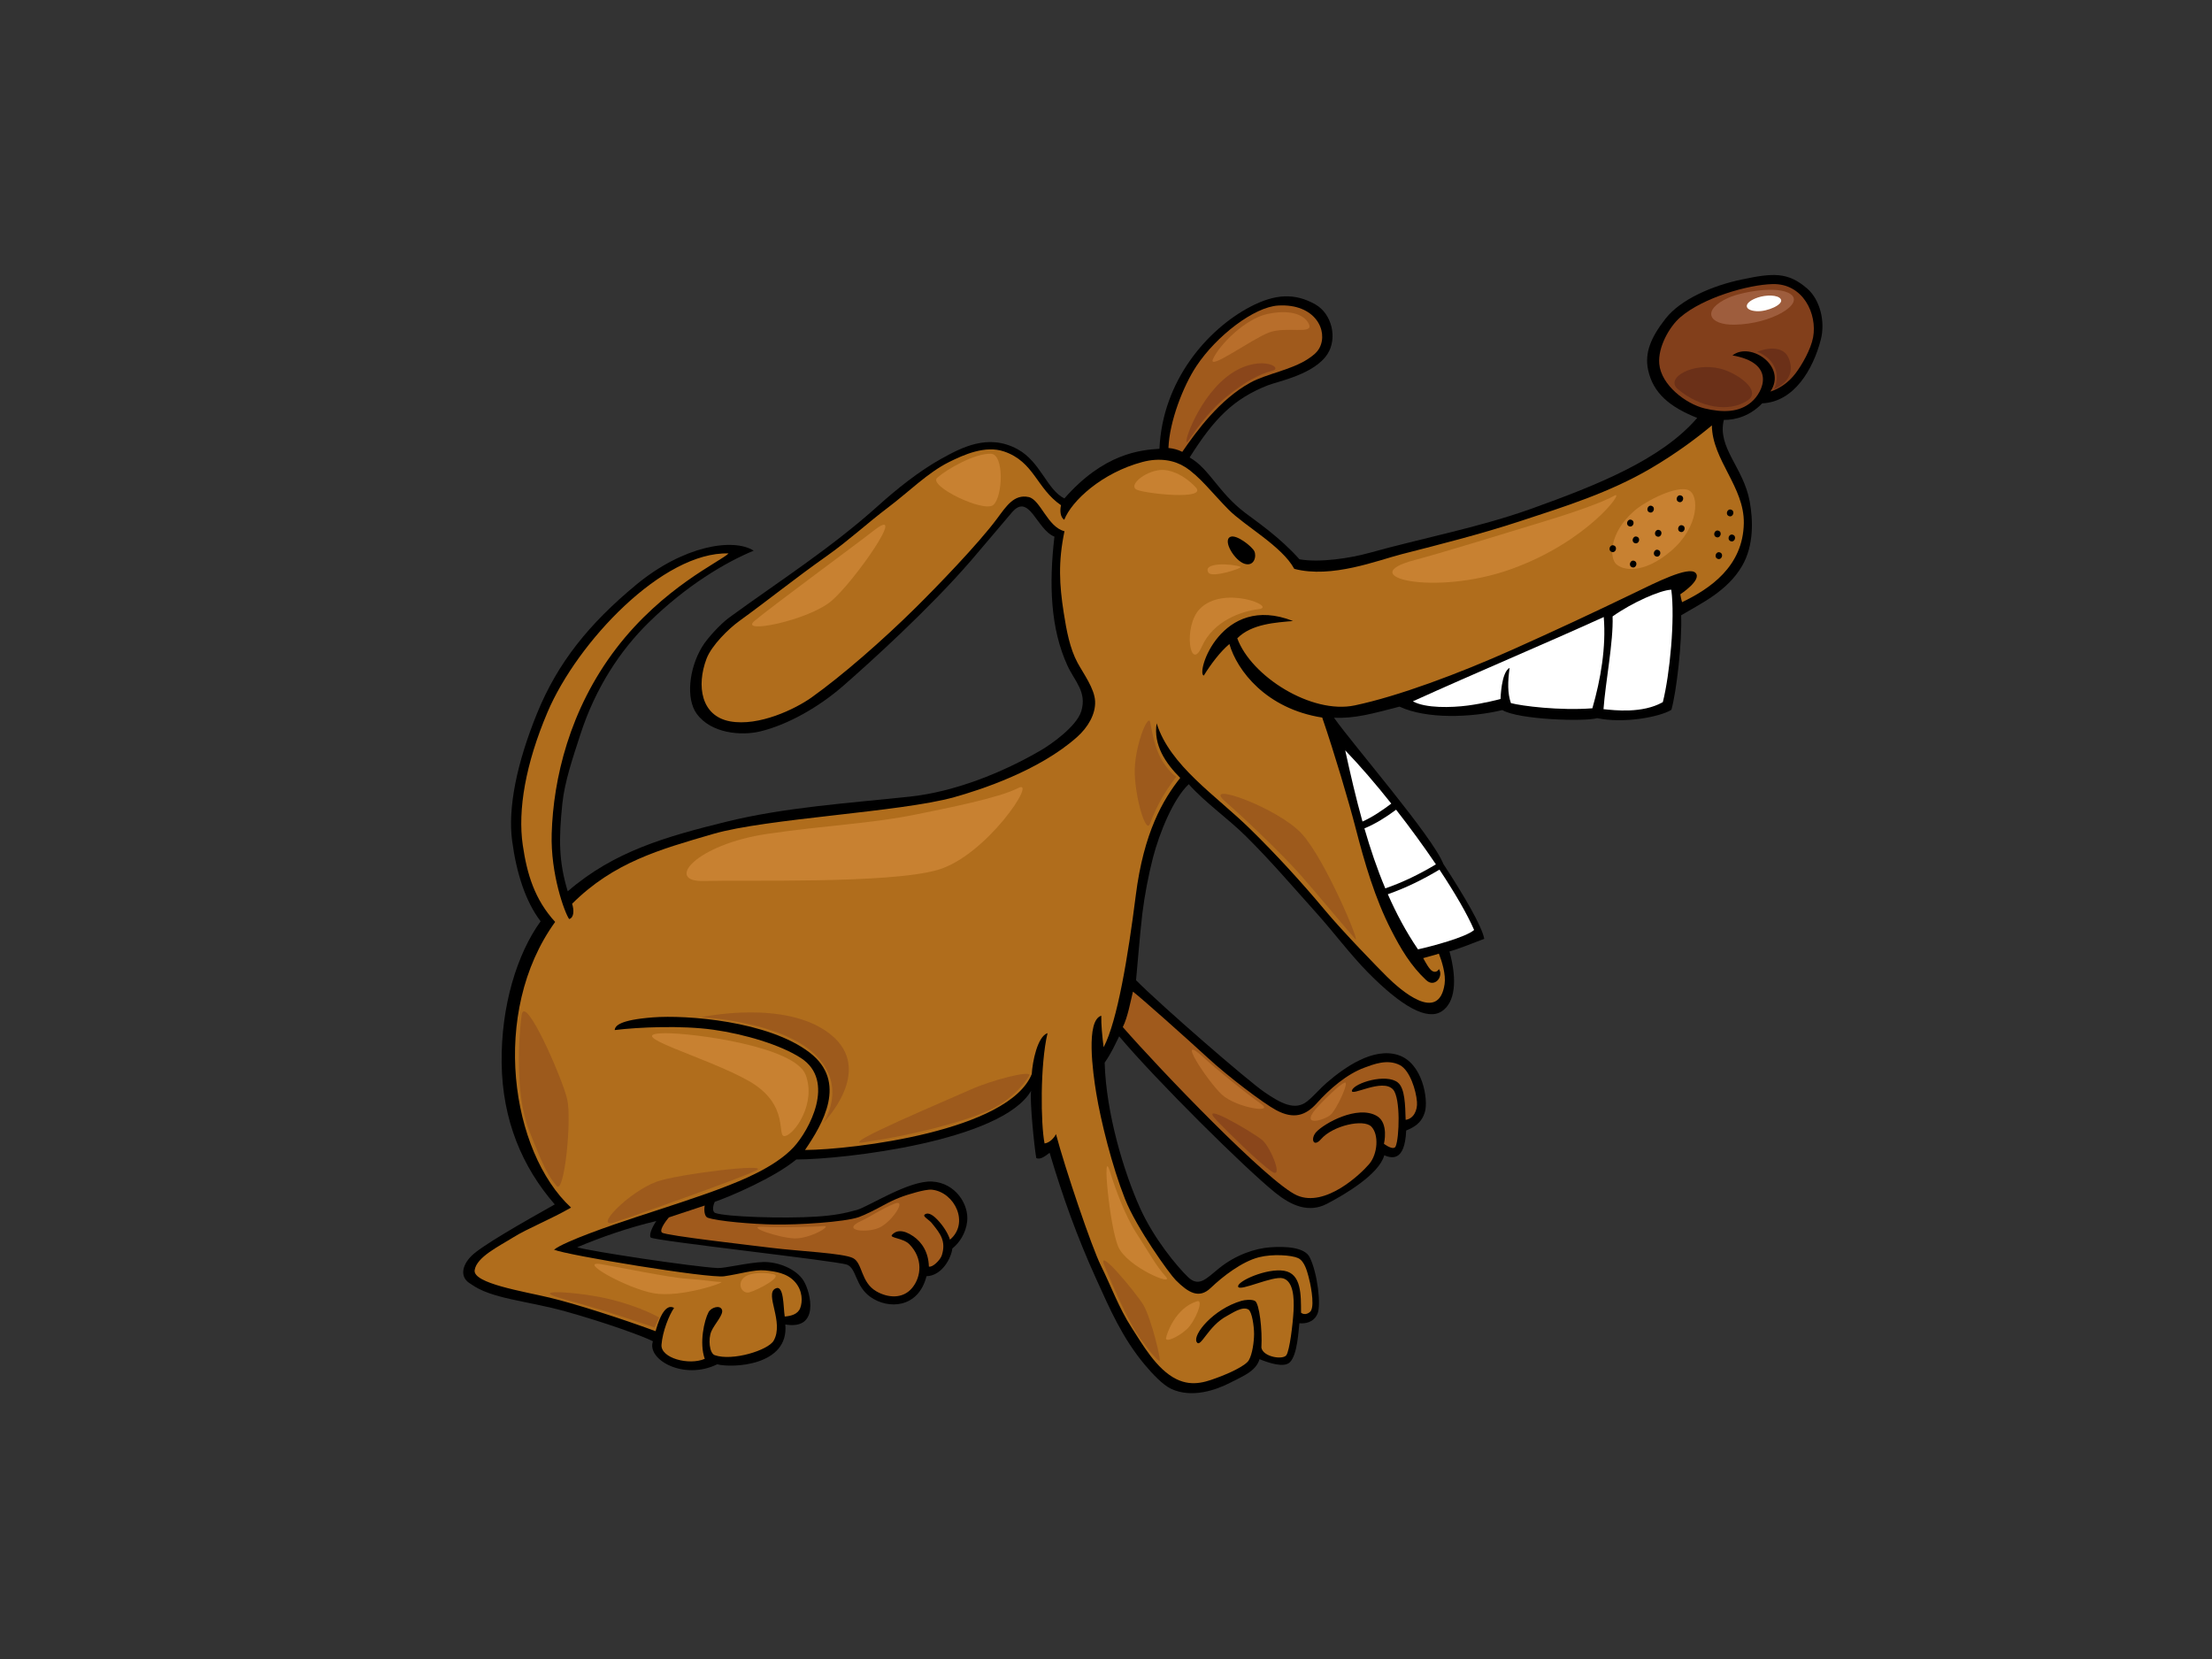 <?xml version="1.0" encoding="utf-8"?>
<!-- Generator: Adobe Illustrator 17.0.0, SVG Export Plug-In . SVG Version: 6.00 Build 0)  -->
<!DOCTYPE svg PUBLIC "-//W3C//DTD SVG 1.1//EN" "http://www.w3.org/Graphics/SVG/1.1/DTD/svg11.dtd">
<svg version="1.1" id="Layer_1" xmlns="http://www.w3.org/2000/svg" xmlns:xlink="http://www.w3.org/1999/xlink" x="0px" y="0px"
	 width="800px" height="600px" viewBox="0 0 800 600" enable-background="new 0 0 800 600" xml:space="preserve">
<rect x="0" y="0" width="800" height="600" fill="#333333" stroke="none"/>
<g>
	<path fill-rule="evenodd" clip-rule="evenodd" d="M515.367,402.029c1.217-4.371-0.812-17.684-9.785-20.49
		c-8.973-2.811-19.279,4.473-25.716,10.01c-2.555,2.197-4.502,4.664-7.094,6.753c-4.362,3.526-9.514,0.778-15.556-3.378
		c-6.04-4.159-36.665-30.691-46.351-40.41c0.168-1.161,1.397-16.886,2.263-23.994c0.79-6.496,2.24-14.112,3.87-20.379
		c2.339-8.985,7.382-21.361,12.927-26.52c6.024,6.734,14.243,12.43,20.724,18.861c9.106,9.033,17.079,18.397,25.675,27.962
		c5.87,6.533,12.18,14.941,18.434,21.273c12.36,12.513,21.49,17.484,26.709,14.007c4.705-3.127,5.693-10.906,2.752-21.642
		c2.727-0.681,8.624-3.013,12.583-4.552c-0.883-4.619-7.179-15.412-14.806-27.095c-3.813-9.809-32.361-42.713-39.538-52.865
		c7.417,0.372,13.918-1.471,23.692-4.006c9.852,4.585,25.943,3.97,37.19,1.243c5.953,3.519,29.93,4.23,34.284,2.92
		c9.428,1.998,22.521-0.334,26.858-3.013c1.895-6.759,3.915-24.722,3.523-34.171c7.046-4.254,16.652-8.622,22.034-17.844
		c4.417-7.567,3.93-16.946,2.766-23.338c-2.244-12.343-11.838-19.449-9.35-29.502c4.261,0.09,9.601-1.499,13.872-5.992
		c11.587-0.494,18.415-12.36,21.18-22.97c1.768-6.769-0.4-14.611-4.857-18.492c-7.113-6.199-12.611-5.633-23.582-3.351
		c-10.969,2.284-22.318,7.286-27.713,14.204c-5.399,6.914-7.575,12.446-6.301,18.477c1.778,8.431,7.844,13.479,17.77,17.405
		c-13.013,15.161-36.501,24.412-59.867,32.811c-18.844,6.776-39.608,10.671-58.838,16.036c-6.471,1.805-17.733,3.622-25.154,2.282
		c-7.29-8.154-15.65-13.748-19.704-16.841c-9.684-7.393-12.832-15.876-20.008-19.979c8.869-14.097,15.874-21.188,28.206-26.07
		c3.633-1.44,16.924-3.939,21.681-11.395c3.633-5.704,1.571-14.516-4.456-17.91c-7.373-4.151-14.499-3.845-23.532,0.891
		c-15.4,8.078-31.75,26.669-32.817,51.339c-6.975,0.436-20.155,1.714-34.387,17.971c-6.411-3.221-8.548-13.255-16.969-17.833
		c-10.721-5.825-20.476-0.43-27.627,3.523c-7.823,4.323-16.199,11.042-22.406,16.635c-17.536,15.797-35.996,27.449-54.268,40.787
		c-3.069,2.243-7.885,7.432-9.758,10.55c-4.841,8.047-5.821,18.836-1.981,24.158c5.221,7.236,16.235,8.06,22.97,6.438
		c10.272-2.471,21.471-9.03,29.78-16.254c9.837-8.549,31.518-28.214,46.483-45.526c4.757-5.505,11.814-13.973,14.859-17.494
		c6.229-7.204,8.913,6.339,15.323,8.821c-1.997,17.071-1.476,33.195,4.709,46.652c2.605,5.666,7.096,9.482,5.01,16.442
		c-1.741,5.807-11.769,12.496-14.236,13.948c-14.238,8.377-31.752,15.282-47.81,16.994c-22.381,2.389-45.246,3.85-66.602,9.139
		c-21.427,5.305-40.365,10.605-57.093,25.111c-3.256-10.757-3.272-18.867-1.951-31.682c0.823-7.969,3.764-16.554,6.516-25.044
		c5.486-16.94,14.471-30.472,24.771-40.558c13.71-13.427,27.728-21.717,37.918-25.926c-7.414-4.7-25.425-1.819-42.504,12.327
		c-17.079,14.141-28.39,28.206-35.823,46.458c-7.434,18.252-10.62,34.36-9.034,46.169c1.584,11.814,4.881,21.989,10.298,29.09
		c-8.468,11.704-14.344,30.527-14.093,51.234c0.252,20.704,7.469,37.658,19.215,51.162c-11.999,6.733-26.61,15.075-30.153,18.642
		c-3.543,3.562-4.234,7.826-0.272,10.091c7.569,5.497,19.963,5.975,34.358,9.978c14.395,4.003,28.318,9.065,31.567,10.788
		c-2.353,6.58,11.114,14.262,23.244,8.321c5.489,1.428,26.033,0.578,24.633-14.4c12.405,2.117,9.283-11.338,6.694-15.68
		c-2.675-4.492-9.48-7.053-14.7-6.904c-5.218,0.142-13.917,2.292-16.453,2.172c-8.492-0.407-45.839-6.004-50.819-7.511
		c8.719-3.685,18.811-7.191,28.63-9.49c-1.142,1.593-2.769,4.774-2.06,5.941c0.712,1.162,67.541,8.468,71.037,9.849
		c3.497,1.384,2.887,7.687,8.429,11.649c6.412,4.58,17.367,4.175,20.306-7.491c5.626-0.138,8.976-6.628,9.339-10.02
		c2.504-1.947,4.901-5.529,5.372-9.804c0.676-6.146-4.235-13.893-12.617-14.403c-8.433-0.511-22.935,9.025-27.256,10.256
		c-4.386,1.244-8.365,2.023-14.792,2.429c-11.745,0.752-32.491,0.093-36.411-1.311c-1.268-0.456-0.875-2.723-0.197-4.049
		c5.614-1.93,21.491-8.718,29.465-15.309c17.324-0.029,74.316-6.624,84.931-24.836c-0.534,3.571,1.103,19.964,1.864,24.322
		c1.575,0.766,3.516-0.958,4.831-1.91c4.69,15.796,9.93,30.4,16.845,45.624c4.912,10.813,9.413,21.324,17.637,31.125
		c2.613,3.11,6.406,7.191,9.444,8.617c7.454,3.491,16.161,0.513,21.576-2.299c4.224-2.209,9.139-4.029,10.41-8.424
		c3.331,1.354,8.809,3.206,10.959,1.134c2.794-2.702,3.146-11.669,3.455-14.13c2.108,0.232,5.207-0.293,6.557-3.433
		c1.35-3.145,0.018-14.618-2.791-20.363c-1.907-3.896-9.288-4.006-14.148-3.679c-5.721,0.378-12.684,2.801-18.574,7.525
		c-4.69,3.764-7.338,7.086-11.344,3.234c-4.007-3.866-12.354-13.92-17.341-24.991c-5.788-12.856-12.257-34.091-12.784-52.542
		c2.444-3.444,3.724-6.473,5.247-9.51c13.324,15.825,45.546,47.792,56.524,56.606c5.674,4.558,11.994,7.395,18.591,3.975
		c6.593-3.43,18.895-10.705,20.761-17.557c2.277,0.913,7.446,2.812,7.927-8.974C511.037,407.824,514.152,406.411,515.367,402.029z"
		/>
	<path fill-rule="evenodd" clip-rule="evenodd" fill="#B06D1C" d="M198.026,257.546c-7.979,18.752-10.81,35.414-8.961,48.083
		c1.537,10.516,4.27,19.646,11.713,27.799c-23.695,32.801-15.972,83.242,5.748,103.313c-7.27,4.207-15.851,7.601-20.867,10.75
		c-5.013,3.146-13.296,7.089-13.992,11.884c-0.698,4.802,17.73,7.678,27.202,9.951c9.475,2.276,25.595,7.475,38.239,12.111
		c0.588-2.053,2.919-10.543,6.679-8.405c-1.813,2.597-4.152,8.44-4.542,13.294c-0.388,4.85,9.911,7.599,15.64,5.117
		c-2.052-5.776-0.173-13.975,1.372-16.876c0.89-1.671,4.065-2.714,4.831-0.939c0.769,1.771-2.647,5.136-3.83,7.902
		c-1.185,2.771-0.698,7.906,1.235,8.585c6.452,2.255,19.364-1.794,21.324-5.257c3.821-6.724-3.309-16.759,0.562-18.814
		c3.214-1.703,2.869,6.638,3.434,10.097c2.212-0.184,4.739-0.773,5.606-3.082c0.866-2.309,0.917-6.251-1.904-9.436
		c-2.824-3.174-7.032-3.81-10.914-4.167c-3.883-0.358-8.958,1.311-14.714,2.127c-5.756,0.809-56.814-7.612-61.512-9.617
		c3.69-2.954,20.654-8.839,29.662-11.78c9.011-2.942,24.015-7.75,32.307-11.015c4.562-1.798,17.753-6.756,24.701-14.288
		c5.571-6.042,15.318-23.962,2.641-32.217c-7.399-4.818-20.415-8.664-31.691-10.251c-11.474-1.609-27.082-0.938-35.672,0.123
		c0.12-1.511,1.675-3.648,13.792-4.588c12.117-0.949,41.77,1.272,56.682,12.709c13.869,10.633,4.66,25.974-1.653,35.254
		c17.511-0.137,73.705-6.905,82.003-27.46c0.267-4.472,2.041-13.553,5.712-14.815c-2.722,11.437-2.488,32.83-1.08,39.903
		c1.849-0.22,3.481-2.015,4.133-3.371c3.258,12.321,12.886,40.861,16.292,47.663c3.457,6.916,6.483,15.301,11.058,22.309
		c3.728,5.72,8.944,15.102,16.213,18.653c6.126,2.985,11.347,0.757,16.134-1.051c2.162-0.817,8.813-3.652,10.05-5.803
		c1.29-2.24,1.876-6.631,1.895-9.448c0.016-2.699-0.731-8.103-2.047-8.885c-2.185-1.303-5.853,1.313-7.686,2.274
		c-7.019,3.67-9.663,12.069-11.057,9.422c-1.39-2.655,5.975-11.814,16.192-14.828c1.225-0.358,3.765-0.646,4.955,0.047
		c1.535,0.9,2.681,10.382,2.287,16.876c0.628,3.413,7.855,4.505,9.049,2.696c1.188-1.8,2.315-11.151,2.581-15.944
		c0.266-4.794-0.07-10.707-3.75-11.813c-3.677-1.102-15.819,4.923-16.294,3c-0.477-1.937,10.382-6.8,16.652-5.737
		c6.309,1.068,6.07,8.781,6.105,15.165c1.376,1.11,3.123,0.073,3.579-0.711c1.445-2.469-0.361-10.601-0.903-12.466
		c-0.456-1.573-1.345-5.48-3.742-6.581c-2.399-1.1-9.21-1.554-14.121-0.317c-6.217,1.566-13.214,7.019-17.479,11.111
		c-4.262,4.086-8.134,1.678-12.623-2.789c-2.324-2.324-14.21-18.852-18.373-29.368c-4.69-11.847-8.749-28.186-10.41-38.287
		c-1.224-7.467-3.849-26.28,1.821-28.01c-0.087,2.908,0.372,7.8,0.851,11.398c4.963-9.394,8.856-33.02,11.621-54.882
		c2.892-22.863,9.872-34.673,16.082-42.527c-5.349-5.334-9.749-11.918-8.53-19.731c4.86,15.399,21.379,26.002,33.877,38.261
		c9.416,9.234,18.658,19.328,27.058,29.4c6.565,7.874,19.166,20.796,22.29,23.899c5.003,4.974,18.79,17.045,20.918,2.755
		c0.521-3.48-0.988-8.293-2.071-11.021c-1.527,0.533-4.532,1.272-5.669,1.62c0.964,1.744,2.169,3.984,3.25,4.646
		c1.303,0.801,2.225-0.168,2.432-0.699c1.788,2.667-1.514,6.883-4.568,4.052c-5.615-5.224-9.237-11.403-12.712-18.189
		c-5.857-11.437-9.58-24.223-12.86-36.917c-2.514-9.732-7.628-26.974-12.063-39.896c-20.323-3.179-30.819-17.047-33.569-26.597
		c-3.299,2.742-6.745,7.337-9.264,11.422c-2.975-0.714,6.228-29.989,32.275-19.744c-6.003,0.554-14.934,0.949-20.164,6.259
		c5.011,13.736,26.831,27.563,42.486,24.264c15.659-3.301,37.511-11.421,57.293-20.278c15.306-6.855,29.27-13.373,43.429-20.215
		c8.058-3.896,20.027-9.977,22.518-7.446c2.491,2.53-5.498,7.76-5.498,7.76s0.258,1.613,0.638,2.847
		c9.986-4.803,22.074-12.854,22.333-28.56c0.217-13.141-11.398-22.812-11.555-35.379c-4.856,4.091-12.673,10.044-22.238,15.635
		c-14.889,8.7-30.867,13.691-47.357,19.091c-14.077,4.61-28.302,8.202-42.56,11.849c-8.651,2.209-25.359,8.894-38.878,5.307
		c-4.441-8.21-17.903-15.49-23.769-21.426c-5.869-5.937-10.436-12.043-15.741-15.416c-3.73-2.369-9.075-3.493-15.427-1.798
		c-14.612,3.896-25.567,14.028-28.241,20.889c-1.507-0.898-1.613-3.573-1.17-5.253c-8.904-6.094-9.691-15.743-20.632-19.449
		c-6.792-2.299-14.521,1.173-19.872,3.826c-7.66,3.798-14.653,10.868-22.157,16.519c-7.219,5.438-14.196,11.901-21.822,17.288
		c-12.231,8.64-20.584,15.503-31.957,23.749c-3.657,2.652-9.937,8.694-11.799,13.651c-3.66,9.74-1.949,20.643,8.514,22.573
		c10.464,1.932,23.689-4.503,29.5-8.637c11.163-7.948,25.919-20.872,37.56-32.385c7.574-7.486,22.65-23.048,29.53-32.292
		c3.314-4.45,6.126-8.934,11.424-7.804c4.27,0.915,6.826,10.876,12.963,12.355c-2.347,11.201-1.835,19.457-0.287,29.418
		c1.024,6.592,2.255,13.06,4.992,18.123c2.166,4.005,6.161,9.359,6.367,13.965c0.205,4.606-2.514,9.365-6.54,12.948
		c-13.757,12.245-35.064,19.125-44.415,21.741c-19.421,5.426-67.843,7.658-87.225,13.302c-19.43,5.661-35.905,10.242-50.961,25.232
		c0.77,2.477,0.645,5.096-1.086,5.537c-1.67-2.406-6.745-16.318-6.306-30.905c0.592-19.735,6.394-44.812,23.325-66.959
		c16.931-22.145,37.87-31.517,40.648-34.367C239.776,199.425,208.807,232.204,198.026,257.546z"/>
	<path fill-rule="evenodd" clip-rule="evenodd" fill="#A05A1C" d="M241.916,440.29c0,0-3.801,4.39-2.493,5.492
		c1.304,1.106,33.594,4.759,39.664,5.523c9.731,1.213,25.971,1.899,29.449,3.718c3.477,1.813,2.744,8.735,8.4,12.001
		c4.096,2.365,9.531,2.887,12.935-1.211c3.405-4.094,3.99-10.751-0.992-15.817c-2.261-2.297-7.298-2.218-6.277-3.391
		c1.405-1.613,3.938-2.094,7.726,0.525c3.041,2.099,5.473,5.7,5.612,10.932c1.239,0.458,4.129-2.299,4.69-4.089
		c1.586-5.049-0.555-7.82-3.36-11.274c-1.004-1.52-3.695-2.687-2.868-3.41c0.824-0.713,2.265-0.603,4.504,1.707
		c2.236,2.307,3.992,5.119,4.669,7.345c7.081-5.947,1.755-17.115-6.463-18.068c-1.342-0.16-3.868,0.415-5.731,0.919
		c-4.623,1.256-7.68,2.414-11.941,4.742c-2.37,1.295-6.536,3.445-8.836,4.248c-5.21,1.827-22.035,2.822-30.475,2.684
		c-8.209-0.138-20.648-1.216-24.192-2.472c-1.023-0.356-1.421-2.323-1.072-4.395C250.191,437.548,241.916,440.29,241.916,440.29z"/>
	<path fill-rule="evenodd" clip-rule="evenodd" fill="#A05A1C" d="M452.201,138.39c5.802-3.194,14.82-4.59,20.818-8.549
		c1.517-1.001,3.244-2.193,4.22-4.066c3.193-6.126-1.55-16.057-14.971-15.274c-8.686,0.507-22.283,10.935-29.556,21.881
		c-4.813,7.242-9.781,20.104-10.127,29.642c1.851,0.145,3.58,0.679,5.002,1.392C432.828,155.811,441.076,144.511,452.201,138.39z"/>
	<path fill-rule="evenodd" clip-rule="evenodd" fill="#A05A1C" d="M406.075,371.456c13.054,14.983,52.76,56.42,63.021,60.879
		c10.256,4.461,23.007-7.718,26.096-11.352c3.085-3.634,3.573-10.653,0.777-13.526c-2.793-2.871-13.933-0.389-18.189,4.517
		c-2.794,3.225-3.952-0.173-1.718-2.59c2.888-3.12,14.841-9.816,21.857-5.802c4.453,2.539,2.602,10.091,2.602,10.091
		s3.488,2.68,4.245,0.9c1.319-3.115,1.794-17.35-0.903-20.479c-3.818-4.421-15.769,2.869-14.882,0.209
		c0.882-2.654,12.395-6.192,16.578-2.786c2.574,2.099,2.652,8.161,2.809,13.49c2.838-0.381,4.331-3.362,4.099-6.51
		c-0.308-4.111-2.561-11.411-6.194-13.288c-4.537-2.338-9.617-0.244-12.765,0.902c-6.407,2.336-12.643,7.719-17.324,12.932
		c-3.936,4.376-8.268,5.889-14.686,2.429c-4.666-2.513-17.375-12.168-24.661-18.868c-8.101-7.446-24.292-21.866-27.091-23.968
		C408.834,362.305,407.866,367.881,406.075,371.456z"/>
	<path fill-rule="evenodd" clip-rule="evenodd" fill="#FFFFFF" d="M503.184,290.637c-5.607-7.063-11.348-13.741-16.671-19.264
		c1.876,8.554,3.862,17.209,6.246,25.748C496.428,295.486,499.976,293.054,503.184,290.637z"/>
	<path fill-rule="evenodd" clip-rule="evenodd" fill="#FFFFFF" d="M504.915,292.838c-3.633,2.712-7.428,5.1-11.456,6.763
		c2.133,7.379,4.586,14.655,7.553,21.693c6.426-2.21,12.497-5.202,18.309-8.689C514.959,306.143,510.015,299.364,504.915,292.838z"
		/>
	<path fill-rule="evenodd" clip-rule="evenodd" fill="#FFFFFF" d="M520.597,314.508c-5.93,3.559-12.117,6.614-18.671,8.902
		c3.049,6.938,6.614,13.639,10.908,19.939c5.01-1.105,17.263-4.363,20.3-7.004C530.654,330.598,526.154,322.877,520.597,314.508z"/>
	<path fill-rule="evenodd" clip-rule="evenodd" fill="#FFFFFF" d="M530.828,255.169c5.881-0.761,11.865-2.366,11.865-2.366
		s0.212-9.745,3.28-11.242c-0.707,4.974-0.77,9.143,0.466,12.723c3.889,1.043,17.671,2.794,29.465,1.879
		c3.017-10.475,5.004-22.018,4.12-33.004c-22.41,10.179-46.207,20.129-69.038,30.486
		C515.591,256.207,524.949,255.937,530.828,255.169z"/>
	<path fill-rule="evenodd" clip-rule="evenodd" fill="#823F1B" d="M649.394,135.016c2.28-3.01,5.513-8.594,6.339-13.004
		c1.581-8.451-3.609-19.563-14.667-19.272c-8.851,0.236-25.088,4.881-33.331,11.972c-3.999,3.437-8.181,10.892-7.643,16.867
		c0.693,7.745,9.71,14.518,16.37,16.118c6.663,1.602,12.515,1.49,16.942-2.279c4.429-3.766,8.964-14.113-6.839-16.884
		c6.497-5.106,19.892,3.93,13.725,13.08C643.545,140.573,646.819,138.418,649.394,135.016z"/>
	<path fill-rule="evenodd" clip-rule="evenodd" fill="#FFFFFF" d="M583.215,222.932c0.325,9.201-2.577,23.745-3.287,33.546
		c3.982,0.418,14.134,1.631,21.461-2.553c2.528-10.017,4.449-30.055,3.059-40.65C600.459,213.402,590.218,217.959,583.215,222.932z"
		/>
	<path fill-rule="evenodd" clip-rule="evenodd" d="M444.998,194.153c2.216-0.953,7.753,3.458,8.633,5.175
		c0.879,1.716,0.054,5.69-3.527,4.567C446.524,202.773,442.044,195.428,444.998,194.153z"/>
	<path fill-rule="evenodd" clip-rule="evenodd" fill="#B86E2B" d="M438.706,129.827c2.312-5.162,11.632-14.463,19.465-16.217
		c7.829-1.751,13.583-0.142,15.24,3.689c1.657,3.833-8.213,0.596-14.482,2.966C452.66,122.635,436.673,134.373,438.706,129.827z"/>
	<path fill-rule="evenodd" clip-rule="evenodd" fill="#C88131" d="M419.707,169.972c3.068-0.267,7.981,1.317,12.673,6.181
		c4.69,4.865-18.02,2.406-21.229,0.966C407.941,175.683,413.81,170.482,419.707,169.972z"/>
	<path fill-rule="evenodd" clip-rule="evenodd" fill="#C88131" d="M455.231,220.312c-6.031,0.717-16.359,4.064-20.595,13.594
		c-4.232,9.529-6.835-7.353-0.731-13.667C442.441,211.407,462.058,219.499,455.231,220.312z"/>
	<path fill-rule="evenodd" clip-rule="evenodd" fill="#C88131" d="M448.746,205.037c-3.265-1.292-14.031-1.706-11.697,2.063
		C438.341,209.183,449.598,205.374,448.746,205.037z"/>
	<path fill-rule="evenodd" clip-rule="evenodd" fill="#C88131" d="M358.342,164.094c4.952,0.107,4.343,15.767,0.848,18.562
		c-3.499,2.8-23.562-6.936-20.26-9.85C342.59,169.568,352.523,163.963,358.342,164.094z"/>
	<path fill-rule="evenodd" clip-rule="evenodd" fill="#C88131" d="M591.082,184.747c4.391-3.811,15.544-9.305,19.594-7.479
		c4.049,1.82,3.778,13.414-6.33,21.997c-10.114,8.582-17.477,6.994-19.853,4.728C582.116,201.731,581.821,192.782,591.082,184.747z"
		/>
	<path fill-rule="evenodd" clip-rule="evenodd" fill="#C88131" d="M315.916,191.963c-5.953,4.7-37.315,27.716-43.072,32.63
		c-5.759,4.909,19.46-0.166,27.819-7.227C309.021,210.306,328.898,181.711,315.916,191.963z"/>
	<path fill-rule="evenodd" clip-rule="evenodd" fill="#C88131" d="M511.743,202.517c9.182-2.387,36.16-10.713,47.504-14.175
		c11.34-3.46,20.646-6.843,24.644-9.087c3.999-2.245-9.738,16.749-37.556,26.644C518.516,215.792,488.849,208.472,511.743,202.517z"
		/>
	<path fill-rule="evenodd" clip-rule="evenodd" d="M592.078,194.119c-1.448-0.573-2.316,1.731-0.867,2.304
		C592.66,196.996,593.526,194.69,592.078,194.119z"/>
	<path fill-rule="evenodd" clip-rule="evenodd" d="M600.152,191.719c-1.448-0.573-2.315,1.734-0.865,2.307
		C600.734,194.6,601.601,192.292,600.152,191.719z"/>
	<path fill-rule="evenodd" clip-rule="evenodd" d="M599.74,198.915c-1.448-0.574-2.315,1.734-0.865,2.305
		C600.326,201.793,601.193,199.488,599.74,198.915z"/>
	<path fill-rule="evenodd" clip-rule="evenodd" d="M597.41,182.982c-1.449-0.574-2.318,1.733-0.865,2.308
		C597.994,185.863,598.861,183.557,597.41,182.982z"/>
	<path fill-rule="evenodd" clip-rule="evenodd" d="M608.003,179.224c-1.448-0.572-2.315,1.734-0.866,2.308
		C608.586,182.104,609.453,179.799,608.003,179.224z"/>
	<path fill-rule="evenodd" clip-rule="evenodd" d="M608.534,190.032c-1.451-0.574-2.319,1.733-0.87,2.304
		C609.115,192.911,609.982,190.602,608.534,190.032z"/>
	<path fill-rule="evenodd" clip-rule="evenodd" d="M591.089,202.85c-1.449-0.572-2.315,1.734-0.867,2.306
		C591.673,205.729,592.54,203.423,591.089,202.85z"/>
	<path fill-rule="evenodd" clip-rule="evenodd" d="M590.064,188.023c-1.45-0.573-2.315,1.733-0.866,2.306
		C590.646,190.903,591.514,188.597,590.064,188.023z"/>
	<path fill-rule="evenodd" clip-rule="evenodd" d="M583.713,197.284c-1.447-0.573-2.312,1.734-0.866,2.306
		C584.298,200.164,585.164,197.859,583.713,197.284z"/>
	<path fill-rule="evenodd" clip-rule="evenodd" d="M626.161,184.35c-1.448-0.573-2.316,1.732-0.866,2.305
		C626.743,187.228,627.61,184.923,626.161,184.35z"/>
	<path fill-rule="evenodd" clip-rule="evenodd" d="M626.768,193.418c-1.45-0.574-2.315,1.734-0.867,2.305
		C627.35,196.298,628.218,193.991,626.768,193.418z"/>
	<path fill-rule="evenodd" clip-rule="evenodd" d="M622.074,199.802c-1.45-0.574-2.318,1.731-0.866,2.307
		C622.658,202.682,623.523,200.376,622.074,199.802z"/>
	<path fill-rule="evenodd" clip-rule="evenodd" d="M621.58,191.955c-1.45-0.574-2.316,1.731-0.867,2.306
		C622.163,194.834,623.028,192.528,621.58,191.955z"/>
	<path fill-rule="evenodd" clip-rule="evenodd" fill="#C88131" d="M331.411,294.536c10.942-2.245,29.756-5.886,36.873-9.547
		c7.114-3.664-11.532,24.573-29.219,29.646c-17.684,5.07-69.903,3.547-84.412,3.986c-14.513,0.443-3.046-13.267,23.055-17.071
		C298.946,298.456,315.248,297.856,331.411,294.536z"/>
	<path fill-rule="evenodd" clip-rule="evenodd" fill="#C88131" d="M240.558,373.676c9.947-0.095,46.986,4.759,50.841,15.109
		c3.855,10.354-4.014,21.366-7.435,22.075c-3.424,0.709,2.198-11.195-13.169-19.925
		C255.426,382.211,223.856,373.838,240.558,373.676z"/>
	<path fill-rule="evenodd" clip-rule="evenodd" fill="#C88131" d="M217.54,457.224c5.828,0.964,24.354,4.829,30.786,5.239
		c6.43,0.414,10.133,1.165,12.387,1.165c2.25,0-14.496,5.828-24.245,4.105C226.716,466.011,208.244,455.677,217.54,457.224z"/>
	<path fill-rule="evenodd" clip-rule="evenodd" fill="#C88131" d="M269.606,461.635c2.039-1.302,6.678-1.621,10.173-0.777
		c3.492,0.852-5.788,5.717-8.691,6.52C268.185,468.188,266.181,463.84,269.606,461.635z"/>
	<path fill-rule="evenodd" clip-rule="evenodd" fill="#C88131" d="M401.399,423.627c1.922,6.169,5.418,16.014,9.825,22.736
		c4.406,6.717,6.804,11.405,10.367,15.295c3.56,3.901-14.126-3.449-17.22-10.896C401.275,443.315,398.491,414.3,401.399,423.627z"/>
	<path fill-rule="evenodd" clip-rule="evenodd" fill="#C88131" d="M432.96,470.602c2.563-0.789-0.688,7.372-3.84,10.218
		c-3.148,2.845-7.688,4.779-7.409,3.112C421.993,482.266,425.121,473.017,432.96,470.602z"/>
	<path fill-rule="evenodd" clip-rule="evenodd" fill="#B86E2B" d="M311.466,441.565c3.033-1.38,7.572-4.47,12.054-6.251
		c4.484-1.785-0.468,5.857-4.882,8.381C314.225,446.214,303.521,445.183,311.466,441.565z"/>
	<path fill-rule="evenodd" clip-rule="evenodd" fill="#B86E2B" d="M276.357,443.677c4.595,0.252,17.809,0.117,21.409-0.242
		c3.597-0.35-4.661,4.56-10.339,4.45C281.75,447.77,268.54,443.256,276.357,443.677z"/>
	<path fill-rule="evenodd" clip-rule="evenodd" fill="#B86E2B" d="M477.112,399.701c2.292-2.398,7.03-7.18,9.122-8.131
		c2.09-0.945-2.797,9.746-5.084,11.685C478.86,405.195,469.109,408.089,477.112,399.701z"/>
	<path fill-rule="evenodd" clip-rule="evenodd" fill="#B86E2B" d="M435.644,382.762c3.809,3.543,14.991,12.689,20.352,16.409
		c5.359,3.72-8.872,1.466-14.033-3.242C436.799,391.224,424.345,372.251,435.644,382.762z"/>
	<path fill-rule="evenodd" clip-rule="evenodd" fill="#9E5D3D" d="M624.972,107.755c4.732-2.151,18.068-4.67,22.686-1.338
		c4.909,3.54-6.987,10.75-20.256,11.009C617.848,117.618,615.356,112.13,624.972,107.755z"/>
	<path fill-rule="evenodd" clip-rule="evenodd" fill="#FFFFFF" d="M635.779,107.585c2.952-0.989,7.243-1.021,8.267,0.604
		c1.193,1.892-4.845,4.592-8.747,4.363C630.55,112.274,630.425,109.38,635.779,107.585z"/>
	<path fill-rule="evenodd" clip-rule="evenodd" fill="#6B3018" d="M622.279,133.357c5.686,1.439,15.262,7.816,9.719,11.491
		c-6.681,4.433-17.128,2.597-25.154-4.08C601.961,136.7,612.311,130.838,622.279,133.357z"/>
	<path fill-rule="evenodd" clip-rule="evenodd" fill="#6B3018" d="M635.508,127.214c0,0,4.492,1.421,6.346,5.71
		c1.854,4.288-0.355,7.859-0.355,7.859s8.582-3.006,5.513-10.975C644.528,123.362,635.508,127.214,635.508,127.214z"/>
	<path fill-rule="evenodd" clip-rule="evenodd" fill="#9D5A1C" d="M443.162,289.91c6.917,6.008,21.081,19.54,27.504,26.88
		c6.428,7.342,17.399,20.576,19.498,22.826c2.1,2.255-10.738-28.606-19.324-38.044C462.261,292.129,434.15,282.077,443.162,289.91z"
		/>
	<path fill-rule="evenodd" clip-rule="evenodd" fill="#9D5A1C" d="M415.995,261.207c0,0,1.041,6.455,2.653,10.472
		c2.622,6.54,6.748,9.245,6.748,9.245s-2.72,3.546-4.603,6.713c-1.882,3.167-3.524,6.61-4.92,10.323
		c-1.396,3.715-5.181-8.805-5.474-18.168C410.103,270.432,415.233,257.704,415.995,261.207z"/>
	<path fill-rule="evenodd" clip-rule="evenodd" fill="#9D5A1C" d="M372.354,388.852c0,0-4.462,8.189-15.067,12.88
		c-10.603,4.7-29.646,9.255-45.204,11.454c-9.261,1.314,30.951-15.494,38.687-19.006
		C358.503,390.661,372.691,387.028,372.354,388.852z"/>
	<path fill-rule="evenodd" clip-rule="evenodd" fill="#9D5A1C" d="M237.42,427.393c7.588-2.775,41.206-6.815,36.223-4.166
		c-4.982,2.657-42.328,15.798-51.062,18.743C213.85,444.914,227.375,431.062,237.42,427.393z"/>
	<path fill-rule="evenodd" clip-rule="evenodd" fill="#9D5A1C" d="M202.555,469.426c4.863,1.414,14.254,4.039,19.954,5.937
		c5.698,1.898,14.169,4.721,14.169,4.721l1.699-3.595c0,0-6.232-3.709-17.316-6.496C209.975,467.21,190.834,466.031,202.555,469.426
		z"/>
	<path fill-rule="evenodd" clip-rule="evenodd" fill="#9D5A1C" d="M188.636,367.202c-1.001,7.71-2.448,28.187,2.639,41.401
		c5.086,13.211,7.265,17.102,10.036,20.327c2.771,3.232,5.533-23.942,3.822-31.381C203.422,390.113,189.737,358.744,188.636,367.202
		z"/>
	<path fill-rule="evenodd" clip-rule="evenodd" fill="#9D5A1C" d="M253.72,367.874c0,0,28.701,1.443,41.158,13.618
		c11.913,11.645,2.882,24.609,2.882,24.609s18.955-19.071,2.523-32.073C284.122,361.234,253.72,367.874,253.72,367.874z"/>
	<path fill-rule="evenodd" clip-rule="evenodd" fill="#9D5A1C" d="M399.627,458.308c2.089,4.822,7.672,18.324,12.043,24.679
		c4.371,6.346,6.624,8.661,7.619,9.233c1,0.571-3.072-15.795-5.74-20.223C410.883,467.559,395.737,449.299,399.627,458.308z"/>
	<path fill-rule="evenodd" clip-rule="evenodd" fill="#8A461B" d="M440.154,405.352c4.221,4.39,14.987,14.999,19.652,18.265
		c4.666,3.27-0.223-8.619-3.228-11.233C453.571,409.772,432.43,397.326,440.154,405.352z"/>
	<path fill-rule="evenodd" clip-rule="evenodd" fill="#8A461B" d="M429.861,159.306c1.777-2.508,6.486-9.88,13.504-15.64
		c7.016-5.756,12.15-8.347,16.759-9.549c4.611-1.198-5.486-6.614-16.637,2.308C432.333,145.347,426.91,163.472,429.861,159.306z"/>
</g>
</svg>
